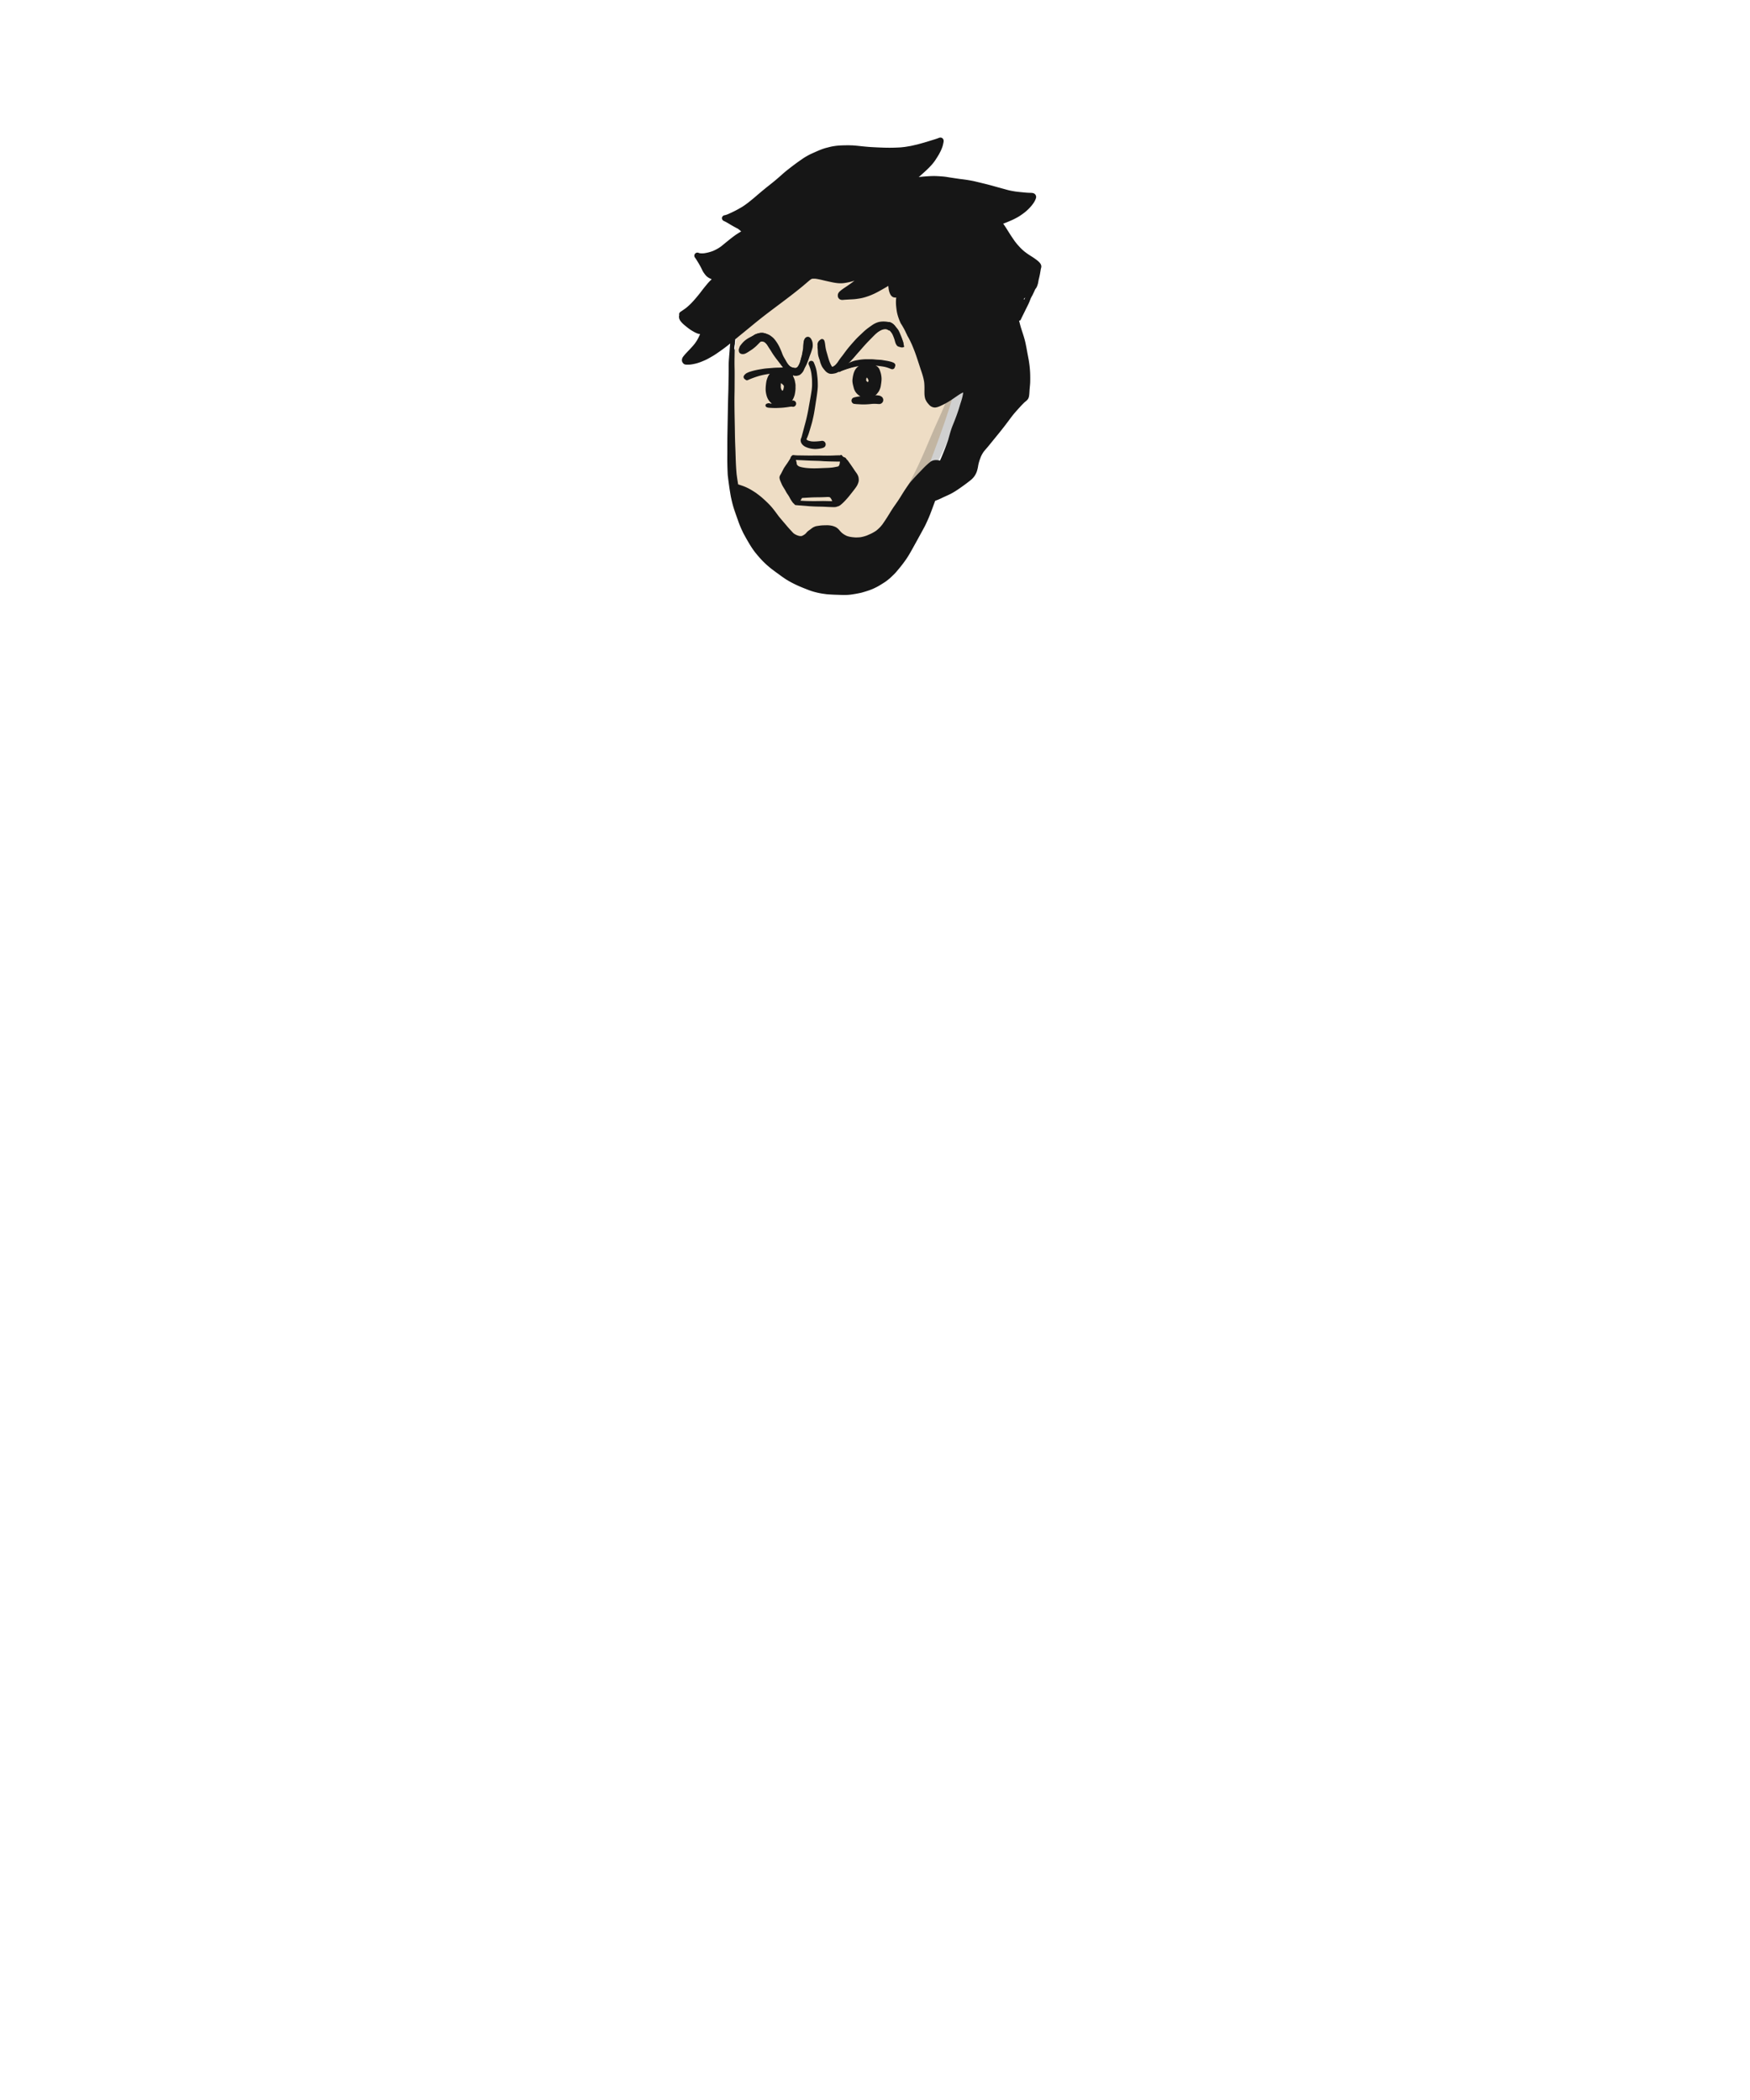 <svg width="500" height="600" xmlns="http://www.w3.org/2000/svg"><g fill="none" fill-rule="evenodd"><path d="M211.374 87.232c10.59-10.11 21.12-15.166 31.588-15.166 15.701 0 32.21 14.082 32.21 26.852s-16.509 50.396-16.509 50.396-30.854 21.575-47.289 0c-4.218-5.538-4.218-26.232 0-62.082z" fill="#EEDDC5"/><path d="M279.166 90.59a19.027 19.027 0 01-.427 2.202c-.146.961-.277 1.925-.45 2.882-.183 1.01-.33 2.033-.559 3.033l-.55 2.434c.179-.388.356-.777.524-1.168l.133-.574c.05-.345.092-.686.188-1.025.162-.574.544-1.371 1.186-1.526.443-.105.652.246.728.642.128.197.195.414.204.654a3.02 3.02 0 01-.115 1.022c-.16.71-.294 1.427-.489 2.126l-.32 1.157-.897 3.222c-.429 1.54-.955 3.057-1.441 4.58l-.721 2.254c-.176.553-.402 1.099-.619 1.642-.218.659-.44 1.319-.658 1.977-.206.615-.464 1.214-.702 1.815l-1.774 4.44c-.111.276-.243.543-.364.812l-1.077 2.35c-.568 1.245-1.136 2.49-1.706 3.734-.317.693-.67 1.372-1.017 2.05l-3.137 6.73c-1.117 2.397-2.175 4.82-3.337 7.197-.175.358-.7 1.14-1.163.655a1.085 1.085 0 01-.208-.614c-.043-.468.096-.902.263-1.33.09-.227.178-.455.269-.682a.784.784 0 01-.031-.032.993.993 0 01-.166-.36c-.409.656-.847 1.297-1.27 1.944-.33.508-.672 1.01-1.017 1.51-.309.448-.641.878-.975 1.31-.175.227-.388.497-.6.684a3.245 3.245 0 01-.663.428c-.355.187-.645-.22-.743-.483-.186-.497-.073-1.062.039-1.557.127-.57.396-1.122.643-1.651.198-.428.4-.854.603-1.278.315-.66.645-1.314.99-1.96.818-1.526 1.647-3.049 2.46-4.578 1.462-2.748 2.775-5.568 4.01-8.425 1.124-2.602 2.204-5.227 3.375-7.807a213.47 213.47 0 001.955-4.419c.495-1.16.937-2.34 1.39-3.517l1.119-3.508c.185-.581.333-1.175.5-1.763.15-.53.303-1.057.45-1.587.32-1.163.664-2.321.962-3.491l1.014-4.011c.132-.73.261-1.46.392-2.19l.281-1.56c.107-.6.17-1.203.24-1.808a3.52 3.52 0 01.302-1.081c.162-.336.446-.823.845-.931.187-.05.333-.02.445.06a6.08 6.08 0 01.379-.996c.148-.299.483-.88.918-.76l.024.008c.402.138.405.795.366 1.118" fill="#161616" fill-rule="nonzero" opacity=".2"/><path d="M251.335 91.949c-.506.09-.999.292-1.456.521-.381.191-.727.449-1.076.693-.452.313-.898.635-1.325.982-.39.317-.758.661-1.123 1.008-.668.634-1.353 1.25-1.97 1.937a73.203 73.203 0 00-1.844 2.107c-.625.751-1.203 1.54-1.779 2.33l-.084.112c-.283.357-.572.71-.83 1.086-.2.29-.385.59-.593.873-.232.292-.47.576-.75.822-.191.132-.39.255-.597.363a1.167 1.167 0 01-.067.02l-.043.002a2.492 2.492 0 01-.148-.15c-.238-.36-.408-.767-.576-1.165a11.974 11.974 0 01-.381-1.112c-.116-.388-.23-.775-.336-1.166-.106-.391-.234-.776-.331-1.171a12.043 12.043 0 01-.215-1.198c-.054-.428-.1-.854-.212-1.272-.048-.179-.113-.37-.248-.505a.713.713 0 00-.282-.17c-.098-.031-.267-.052-.368-.009-.1.041-.21.07-.283.157a1.02 1.02 0 00-.18.285c-.072.178-.1.363-.133.55-.047.279.07.559.364.64a.332.332 0 00.026.007c.005.125.008.25.012.377.005.217.032.436.049.654.02.266.051.528.09.793.122.827.326 1.638.498 2.456.175.832.47 1.627.813 2.403.148.334.365.648.641.888.117.103.24.204.374.284.234.139.507.2.774.223.08.007.155.01.235.007.363-.016.68-.153.999-.318a5.212 5.212 0 001.181-.85c.305-.288.573-.62.856-.93.284-.306.52-.653.805-.958.306-.326.631-.635.916-.978a39.46 39.46 0 011.851-2.057c.643-.673 1.276-1.356 1.932-2.017.496-.5 1.022-.965 1.536-1.443.466-.433.928-.863 1.422-1.262.384-.285.77-.57 1.161-.849a7.38 7.38 0 011.12-.646c.263-.09.53-.168.803-.218.237-.026.472-.044.71-.03.209.047.414.121.614.2.089.042.176.09.26.142.186.177.343.392.5.593a33.436 33.436 0 01-.082-.107l.166.214c.179.26.31.545.433.834l.08.19c.138.35.27.699.373 1.061.138.483.24.982.538 1.396a1.06 1.06 0 001.185.483c.528-.146.916-.748.733-1.292-.127-.375-.259-.748-.388-1.124-.12-.355-.263-.7-.409-1.044a13.483 13.483 0 00-.511-1.133c-.185-.351-.447-.647-.698-.953-.19-.23-.371-.48-.6-.671-.32-.266-.662-.44-1.042-.602-.246-.104-.483-.218-.747-.272a7.431 7.431 0 00-1.275-.112c-.358 0-.712.028-1.068.091m-34.379 3.361a3.45 3.45 0 00-.605.113c-.192.057-.376.14-.56.219-.629.268-1.243.58-1.845.904-.286.16-.561.34-.824.536a5.718 5.718 0 00-.823.718c-.223.238-.426.493-.629.747-.115.145-.229.288-.311.454a1.582 1.582 0 00-.145.684c-.001.117.033.313.1.411a4.895 4.895 0 00.339.424c.206.24.609.211.82 0 .235-.235.206-.58 0-.82a11.46 11.46 0 01-.082-.095 1.13 1.13 0 01.016-.055c.022-.037.045-.072.07-.107.35-.416.737-.8 1.155-1.147.183-.135.367-.264.56-.386.24-.151.49-.281.74-.412.45-.235.917-.447 1.382-.65a2.815 2.815 0 01.763-.224c.216-.026.434-.054.65-.055.246-.002.492.004.736.028.197.038.39.088.577.157.194.103.379.222.556.35.145.12.289.243.427.371.136.127.256.27.376.412.331.449.602.939.887 1.416.148.246.29.495.43.743.133.237.245.485.353.734.12.3.228.606.345.908.14.359.301.699.487 1.036.328.597.639 1.203 1.016 1.77.21.318.43.628.68.915.224.257.49.477.767.672a2.5 2.5 0 00.71.321c.23.069.475.108.713.132.165.017.325.018.49.009.19-.012.376-.047.555-.112.155-.054.306-.124.455-.193.563-.262.972-.717 1.317-1.219.148-.214.293-.425.414-.654a7.8 7.8 0 00.407-.95c.179-.498.276-1.018.441-1.52.104-.311.133-.656.16-.98.02-.25.032-.5.06-.748.058-.413.112-.827.162-1.242a4.03 4.03 0 00.042-.591 2.006 2.006 0 00-.045-.4c-.078-.277-.293-.585-.599-.639-.167-.03-.26-.046-.427 0-.192.052-.396.191-.486.371a1.17 1.17 0 00-.129.543c.002.177-.008.35-.023.527-.033.414-.052.831-.102 1.243l.005-.034c-.033.253-.063.507-.094.76a3.298 3.298 0 01-.163.63 5.55 5.55 0 00-.24.637c-.058.2-.1.405-.148.608-.093.387-.2.768-.342 1.14a6.252 6.252 0 01-.591 1.034 2.549 2.549 0 01-.213.217c-.12.085-.242.163-.373.23-.05.016-.1.03-.151.04-.14.012-.277.01-.417-.001a3.253 3.253 0 01-.468-.121 2.688 2.688 0 01-.324-.192 4.696 4.696 0 01-.631-.644c-.33-.445-.625-.915-.895-1.4-.269-.481-.56-.955-.787-1.458-.118-.29-.223-.586-.337-.878-.142-.363-.304-.719-.461-1.076a11.235 11.235 0 00-.983-1.76 9.594 9.594 0 00-.743-.966c-.262-.295-.593-.54-.906-.775a3.585 3.585 0 00-1.178-.573c-.376-.107-.778-.126-1.17-.143a3.7 3.7 0 00-.125-.002c-.263 0-.527.03-.788.059" fill="#161616" fill-rule="nonzero"/><path d="M217.223 96.222a2.04 2.04 0 00-.37.194c-.17.103-.345.2-.52.297-.389.213-.77.436-1.152.66a8.515 8.515 0 00-.55.342c-.204.141-.4.297-.595.453a9.1 9.1 0 00-.492.432c-.148.139-.284.29-.437.424-.179.12-.374.214-.569.305a1.39 1.39 0 01-.091.031c-.091-.023-.181-.05-.272-.075a.532.532 0 00-.647.366c-.073.28.09.567.367.648.17.048.338.101.514.118a.969.969 0 00.399-.066c.142-.048.28-.115.415-.178.265-.123.507-.26.725-.458.143-.131.276-.272.418-.404.167-.156.34-.303.519-.444l-.109.084.113-.088c.217-.165.44-.322.674-.463.253-.154.507-.303.762-.452.49-.288 1.013-.557 1.444-.93.286-.151.272-.616-.008-.764a.644.644 0 00-.301-.074.71.71 0 00-.237.042m28.446 8.166l-.127.018.127-.018m5.11-.1l.106.015-.105-.014m-1.598-1.305c-.61.027-1.223.02-1.831.073-.54.047-1.076.106-1.613.178-.57.076-1.13.176-1.69.305-.516.118-1.026.25-1.537.388-.37.1-.741.224-1.102.356a8.368 8.368 0 00-.969.428c-.312.163-.597.38-.876.593-.112.086-.198.166-.238.308a.52.52 0 00.36.636c.121.032.295.027.399-.052.203-.153.409-.3.622-.439.205-.134.428-.238.653-.335.785-.318 1.61-.51 2.434-.696a21.163 21.163 0 011.728-.319c.903-.1 1.803-.182 2.71-.182.466 0 .93-.006 1.394-.009.435-.002.86.039 1.292.09.557.079 1.114.166 1.67.256.294.046.585.104.873.182.127.034.252.07.377.106.128.037.254.058.384.084.269.054.539-.032.683-.278.128-.219.11-.56-.095-.731a1.742 1.742 0 00-.396-.277 3.937 3.937 0 00-.542-.198 5.842 5.842 0 00-.842-.17c-.66-.093-1.32-.18-1.982-.252-.303-.033-.61-.07-.913-.073h-.059c-.298 0-.596.016-.894.028" fill="#161616" fill-rule="nonzero"/><path d="M246.908 102.656c-.628.037-1.258.116-1.876.228-.29.054-.59.097-.873.18-.289.08-.573.176-.852.287-.565.23-1.115.484-1.657.765a18.59 18.59 0 01-1.295.626c-.16.068-.224.292-.182.448a.404.404 0 00.182.236c.082.048.213.079.306.04.367-.155.73-.32 1.091-.49.3-.141.603-.276.909-.408.337-.122.675-.255 1.023-.342.204-.052.407-.102.612-.142.173-.033.346-.057.52-.082a50.624 50.624 0 011.647-.161c.569-.048 1.144-.029 1.714-.023l.82.01c.263.004.527.035.79.064.544.063 1.092.101 1.638.165.292.047.576.121.866.184.332.073.668.131.999.216.311.08.619.176.927.272.134.043.264.093.393.144.183.075.367.121.567.108.228-.014.429-.111.547-.314.108-.182.127-.457 0-.639-.058-.083-.116-.17-.193-.237a1.028 1.028 0 00-.263-.172 6.53 6.53 0 00-.507-.203c-.121-.042-.248-.072-.373-.104-.135-.033-.267-.07-.402-.101-.569-.13-1.148-.195-1.721-.306-.596-.116-1.207-.106-1.81-.157-.305-.026-.61-.056-.914-.082a9.656 9.656 0 00-.843-.028c-.298 0-.597-.005-.895-.005-.3 0-.598.004-.895.023m-23.675 2.353a21.48 21.48 0 01-.832.033c-.269.004-.538.004-.805.018-.574.03-1.144.083-1.716.13-.578.045-1.158.081-1.731.173a61.2 61.2 0 00-1.484.248c-.507.091-1.007.207-1.507.336-.23.06-.458.132-.686.2-.27.08-.548.178-.803.297-.153.072-.304.139-.446.228a2.521 2.521 0 00-.635.613 1.26 1.26 0 00-.116.258c-.058.165.002.346.066.497.061.141.176.235.299.32.136.095.319.113.479.097a2.15 2.15 0 00.457-.097c.26-.086.427-.344.35-.62a.498.498 0 00-.116-.206c.048-.023.096-.045.145-.066.772-.28 1.566-.483 2.362-.68.76-.188 1.537-.321 2.312-.439.477-.05.953-.092 1.43-.141.514-.054 1.03-.108 1.546-.129.502-.022 1.004-.04 1.505-.08.519-.04 1.04-.051 1.56-.088.25-.02.46-.197.46-.463 0-.262-.21-.447-.46-.461a9.388 9.388 0 00-.543-.015c-.364 0-.727.017-1.091.037m2.975 10.058c-.182.033-.366.06-.548.09-.315.052-.63.106-.945.15-.379.05-.758.098-1.14.13-.465.037-.93.066-1.395.095-.435.027-.87.044-1.305.05-.258.002-.517.008-.776.003a.44.44 0 00-.212-.312.469.469 0 00-.339-.044c-.139.023-.28.042-.413.087a.648.648 0 00-.357.266.512.512 0 00-.07.247c.004.047.01.094.018.14.018.044.035.088.055.13.072.16.252.224.4.285.058.024.119.044.18.062.106.034.225.039.336.05.064.008.128.017.192.02.534.035 1.07.052 1.604.063.259.004.521-.013.781-.024.275-.011.55-.024.826-.037.501-.023 1.001-.08 1.499-.143.424-.053.845-.115 1.266-.191.177-.033.357-.06.535-.096.185-.037.372-.067.538-.162a.494.494 0 00-.117-.9.758.758 0 00-.177-.02c-.146 0-.291.035-.436.061m24.823-1.244a6.616 6.616 0 00-.426.071c-.11.022-.218.073-.328.103-.13.038-.265.063-.398.09a31.05 31.05 0 01-1.605.27c-.572.065-1.141.116-1.715.146-.28.014-.564.001-.843-.005-.422-.007-.847.003-1.265-.037a.757.757 0 01-.028-.007.464.464 0 00-.23-.36c-.216-.126-.533-.058-.653.171-.078.147-.16.336-.1.505.028.08.058.155.107.225.063.09.125.154.218.216.343.232.793.246 1.195.267l.964.053c.32.017.64.026.96.023.306-.002.611-.02.917-.036.605-.034 1.206-.1 1.81-.163.305-.031.61-.065.915-.09.325-.025.65-.062.972-.123.127-.024.255-.08.366-.139.26-.14.378-.466.302-.742a.666.666 0 00-.68-.484c-.153 0-.303.026-.455.046m-27.959-12.673l.083.107-.083-.107m-6.176-5.071a1.86 1.86 0 00-.497.182c-.15.073-.295.197-.42.3a2.74 2.74 0 00-.236.23c-.288.305-.577.61-.863.918-.31.331-.648.64-.998.93-.293.242-.571.502-.867.74a14.34 14.34 0 01-.477.336c-.14.094-.274.189-.424.265a1.246 1.246 0 01-.054.017.52.52 0 00-.043-.147c-.075-.177-.156-.466-.371-.508a.443.443 0 00-.215-.005.448.448 0 00-.183.116c-.119.104-.159.29-.17.437-.013.158 0 .307.024.465.038.25.173.465.376.613.175.126.38.173.588.199.174.02.338-.004.512-.03.162-.023.32-.1.468-.164.144-.062.277-.14.412-.219.46-.271.896-.572 1.342-.864.29-.188.555-.408.823-.628.22-.179.429-.37.63-.57.18-.178.357-.355.533-.535.153-.155.3-.317.463-.46.03-.02.062-.039.094-.056.057-.02.114-.035.172-.048a2.59 2.59 0 01.384-.002c.113.024.223.055.332.093.1.05.198.105.29.168.322.269.604.58.89.885.15.161.305.32.444.493l.372.465c.26.351.501.718.772 1.06.242.307.489.61.743.906.27.314.533.631.8.947.148.176.3.349.45.522.157.18.323.351.472.537.192.191.489.23.723.093.271-.16.386-.54.213-.815-.312-.479-.65-.94-1.011-1.384l-.232-.302a47.85 47.85 0 00-.341-.44c.035.048.071.093.106.14-.095-.125-.193-.25-.29-.373-.154-.213-.31-.423-.471-.631-.172-.223-.311-.466-.463-.703-.184-.29-.399-.56-.612-.831a6.83 6.83 0 00-.539-.619c-.425-.426-.822-.895-1.326-1.233a3.321 3.321 0 00-.883-.397 2.295 2.295 0 00-.36-.076c-.186-.028-.374-.057-.562-.064l-.055-.001c-.156 0-.31.022-.465.048m13.655.188a.964.964 0 00-.473.3c-.388.452-.355 1.089-.39 1.647-.028.44-.026.88-.058 1.32-.016.214-.043.427-.062.64-.019.209-.04.417-.064.625a15.02 15.02 0 01-.303 1.558 17.26 17.26 0 01-.243.84c-.08.24-.17.476-.27.708-.1.223-.206.444-.32.663-.094.181-.22.345-.344.508-.109.136-.223.268-.33.405-.138.18-.272.362-.402.55-.064.092-.018.229.075.283.103.06.219.019.283-.074.065-.092.132-.182.2-.272.084-.093.164-.19.257-.272.097-.088.196-.172.297-.256l.043-.031a.55.55 0 00.533.424c.156 0 .271-.065.388-.16.096-.08.192-.16.284-.245.132-.125.239-.276.33-.432.108-.18.206-.367.307-.553.231-.43.39-.9.576-1.352.168-.412.296-.838.445-1.257.148-.42.323-.83.462-1.252.144-.44.298-.878.389-1.332.058-.29.062-.576.042-.868a5.45 5.45 0 00-.06-.554 2.273 2.273 0 00-.125-.417 2.835 2.835 0 00-.344-.674 1.146 1.146 0 00-.62-.477.64.64 0 00-.208-.032 1.33 1.33 0 00-.295.039" fill="#161616" fill-rule="nonzero"/><path d="M230.516 96.492a.998.998 0 00-.456.24 1.46 1.46 0 00-.243.3c-.166.244-.185.566-.228.85-.047.305-.08.61-.095.92-.011.252-.006.503-.03.756-.027.173-.06.347-.093.519-.048.234-.104.468-.144.706-.038.228-.067.458-.105.687-.04.236-.104.465-.168.695-.058.204-.129.406-.189.61-.06.208-.11.418-.17.626-.05.175-.112.346-.179.514-.077.195-.145.394-.223.59-.193.421-.423.827-.64 1.237-.101.19-.05.43.142.542.18.106.442.048.542-.143.174-.325.35-.65.519-.979.14-.275.25-.563.37-.847.084-.194.173-.386.248-.585.074-.193.136-.392.207-.587.156-.426.326-.845.438-1.285.063-.241.101-.49.151-.733.049-.233.11-.463.164-.694.049-.21.098-.421.143-.632.049-.224.077-.452.107-.68.045-.296.09-.591.144-.885.046-.248.08-.502.162-.741a.833.833 0 01.03-.053c.03-.033.06-.065.093-.094.17-.15.19-.43.08-.62a.504.504 0 00-.447-.248.596.596 0 00-.13.014" fill="#161616" fill-rule="nonzero"/><path d="M292.506 85.518c.003-.028-.001-.058-.005-.089.136-.157.277-.311.417-.456l-.054.112-.167.455-.01.033a.363.363 0 00-.18-.055m-63.998 67.641a5.034 5.034 0 01-.812-.239c-.142-.064-.28-.132-.42-.2a3.65 3.65 0 01-.52-.332c-.14-.123-.27-.264-.396-.4l-.113-.123-.392-.423-.192-.21c-.392-.423-.771-.87-1.123-1.289-.244-.29-.49-.578-.738-.866-.436-.512-.887-1.04-1.317-1.57-.143-.192-.284-.385-.426-.577-.447-.605-.91-1.23-1.4-1.822-.52-.627-1.121-1.253-1.949-2.026a38.22 38.22 0 00-1.1-.99c-.403-.348-.843-.676-1.23-.965l-.157-.12c-.128-.1-.26-.202-.4-.29-.337-.216-.675-.43-1.017-.64a14.495 14.495 0 00-1.974-1.007c-.62-.257-1.27-.464-1.9-.663l-.033-.01a65.867 65.867 0 01-.31-1.964l-.066-.484-.058-.414a76.803 76.803 0 01-.219-3.335c-.03-.626-.048-1.25-.067-1.875-.013-.434-.025-.867-.04-1.299l-.027-.661c-.038-.98-.078-1.994-.102-2.99-.018-.676-.028-1.353-.039-2.028l-.019-1.16-.034-1.755c-.031-1.63-.064-3.315-.073-4.973-.007-1.105.001-2.21.025-3.314.017-.786.018-1.585.019-2.36l.003-.998.003-.423c.005-.902.01-1.832-.006-2.75l-.007-.302a70.997 70.997 0 01-.019-2.735c.007-.428.019-.857.03-1.287.01-.447.022-.894.03-1.343a.756.756 0 01-.137-.485c.021-.295.051-.592.112-.883a2.1 2.1 0 01.06-.222c.021-.447.055-.911.102-1.404l.111-.091c.498-.416.996-.83 1.5-1.238.897-.726 1.79-1.46 2.68-2.192l.821-.675c1.093-.9 2.26-1.831 3.57-2.845 1.083-.832 2.195-1.666 3.27-2.473l.147-.112c2.381-1.784 4.844-3.63 7.2-5.583.27-.226.539-.454.808-.685l.107-.09.038-.034c.377-.322.767-.656 1.16-.974a3.88 3.88 0 01.417-.27c.07-.018.137-.035.204-.049.18-.014.353-.02.528-.02h.077c.166 0 .333.021.496.043l.036.004c.68.116 1.355.257 2.024.424a92.474 92.474 0 001.47.333c1.126.252 2.289.514 3.46.514.157 0 .313-.005.472-.015.314-.02.67-.065 1.054-.136l.168-.03a13.832 13.832 0 00.907-.188l.054-.013c.158-.035.316-.071.472-.116l.85-.246-.205.14-.467.357c-.235.179-.479.35-.723.52l-.38.268a26.85 26.85 0 01-.777.53l-.28.186a18.45 18.45 0 00-.773.544c-.245.182-.47.37-.69.572-.14.13-.246.295-.331.44-.147.248-.165.508-.163.752.004.319.126.615.347.835.215.216.489.33.837.348.036.002.074.004.111.004.153 0 .312-.016.465-.03l.034-.003a5.21 5.21 0 01.233-.021c.213-.015.425-.027.638-.039l.254-.015.644-.034.22-.012c.226-.013.454-.024.682-.038.542-.033 1.088-.119 1.615-.2l.233-.037c.454-.071.935-.186 1.564-.374a18.899 18.899 0 003.212-1.308c.429-.218.85-.456 1.28-.7l.115-.064.185-.104.027-.016c.413-.233.84-.473 1.252-.722.164-.098.325-.199.487-.299.013.24.043.477.07.68l.01.074c.038.267.077.544.153.803.12.41.3.928.642 1.303.11.123.235.222.378.303.226.13.434.16.705.185l.058-.008c.1-.001.171-.008.24-.023a11.57 11.57 0 00-.08 1.378c0 .809.102 1.598.215 2.403.07.477.187.982.36 1.544.216.712.484 1.407.8 2.08.088.127.173.254.252.383.203.325.39.661.582.993.204.355.391.725.56 1.097.16.351.344.69.495 1.045l.012.028.245.426c.364.636.676 1.314.98 1.97l.086.187c.298.718.612 1.482.896 2.255.31.849.596 1.724.85 2.495l.053.162.217.666c.226.696.453 1.392.69 2.087.39 1.148.635 2.094.771 2.979.059.553.085 1.12.084 1.733v.333l-.003.168c-.005.383-.01.78.006 1.172.016.384.067.76.146 1.12.07.3.209.622.438 1.01.163.28.383.535.595.782l.1.115c.177.208.386.385.621.526.326.188.694.293 1.07.307.207 0 .416-.048.632-.1.502-.125.98-.357 1.441-.582l.195-.093c.462-.226.915-.47 1.358-.73.754-.43 1.47-.926 2.164-1.405l.585-.4c.481-.33.994-.67 1.553-.931.056-.019.112-.04.169-.057l-.02.128-.012.108a12.08 12.08 0 01-.306 1.459c-.11.407-.242.818-.37 1.215l-.106.333c-.088.274-.171.55-.253.827l-.076.25-.135.443a42.58 42.58 0 01-.49 1.438l-.036.105a66.92 66.92 0 01-1.164 3.014c-.418 1.013-.728 2.083-.987 3.006l-.085.308c-.113.412-.225.824-.363 1.218-.208.582-.42 1.16-.636 1.74a82.842 82.842 0 01-1.15 2.865c-.142.33-.29.667-.447 1.016l-.04-.013-.041-.01a4.453 4.453 0 00-1.088-.138 3.03 3.03 0 00-.589.062c-.262.05-.498.155-.716.257-.122.057-.25.164-.364.258a3.03 3.03 0 01-.109.088c-.074.058-.146.119-.22.18l-.034.028c-.179.15-.352.308-.524.466l-.064.057c-.416.382-.8.759-1.172 1.154-.34.361-.683.717-1.029 1.073a60.353 60.353 0 00-2.27 2.451c-.399.463-.75.958-1.041 1.38-.31.447-.612.898-.908 1.353-.267.411-.524.827-.783 1.243-.247.399-.494.797-.75 1.192-.316.488-.657.973-.985 1.441-.206.293-.41.586-.612.882-.36.537-.706 1.082-1.039 1.636-.17.276-.34.554-.513.829a49.573 49.573 0 01-1.578 2.372c-.267.33-.53.652-.825.942-.292.288-.606.567-.962.854-.408.273-.84.525-1.32.771a6.38 6.38 0 01-.413.186c-.076.033-.152.065-.226.099a57.32 57.32 0 01-.62.274 9.982 9.982 0 01-1.896.514c-.356.035-.742.056-1.179.063h-.068c-.292 0-.59-.032-.88-.062l-.267-.027c-.173-.026-.347-.052-.52-.083a5.858 5.858 0 01-.977-.264 8.633 8.633 0 01-.607-.31 6.629 6.629 0 01-.526-.351l-.106-.076a5.255 5.255 0 01-.616-.588c-.065-.072-.127-.146-.19-.22a5.665 5.665 0 00-.354-.395 4.353 4.353 0 00-.544-.444 2.751 2.751 0 00-.578-.287l-.1-.04c-.484-.197-1.026-.271-1.444-.313a5.625 5.625 0 00-.563-.025c-.155 0-.31.004-.465.008l-.267.006c-.429.003-.857.03-1.283.08-.268.036-.536.073-.803.117-.122.02-.245.04-.365.068a2.44 2.44 0 00-.453.166l-.09.039c-.277.118-.509.28-.7.425-.135.103-.276.208-.413.316l-.19.137c-.247.165-.48.35-.693.557-.06.063-.116.13-.17.196-.063.074-.125.149-.194.216-.083.084-.17.162-.261.238-.224.16-.474.306-.788.461a2.18 2.18 0 01-.215.06 3.72 3.72 0 01-.457-.002m39.738-113.76c-.199.077-.398.15-.6.22-.349.119-.7.232-1.053.339l-.132.04-.531.163-.17.053c-.56.175-1.196.373-1.816.546l-1.468.411-.075.021c-.285.08-.588.146-.855.206l-.336.075-.223.053c-.3.072-.594.141-.89.192l-.777.13-.708.118-.36.042c-.357.042-.727.087-1.096.11a48.977 48.977 0 01-3.044.09 55.58 55.58 0 01-1.902-.034 129.4 129.4 0 01-3.45-.162 73.866 73.866 0 01-2.98-.273l-.282-.03a56.977 56.977 0 00-1.698-.154l-.11-.01c-.152-.011-.308-.013-.463-.016l-.21-.003-.238-.01c-.155-.005-.301-.011-.445-.011l-.09.001-.38.006c-1.071.017-2.165.035-3.225.187-.511.073-1.013.149-1.523.28l-.308.078-.634.161c-.51.13-1.056.31-1.672.546-.636.245-1.28.536-1.85.792l-.118.053c-.18.08-.36.162-.54.241a15.18 15.18 0 00-1.279.643c-.574.322-1 .583-1.383.849-.502.346-1 .693-1.495 1.047-.829.6-1.646 1.217-2.45 1.85l-.062.047-.2.156c-.726.565-1.45 1.206-2.09 1.771l-.415.368a61.49 61.49 0 01-2.691 2.229 107.233 107.233 0 00-3.747 3.091l-.027.023c-.296.253-.592.506-.891.756-.534.446-1.077.88-1.539 1.245l-.315.233-.057.044c-.268.198-.544.402-.828.587a9.164 9.164 0 00-.226.148l-.054.035c-.14.093-.28.186-.425.269l-.862.49c-.944.537-1.967 1.01-2.934 1.448a6.987 6.987 0 01-.903.303 1.5 1.5 0 00-.232.042c-.234.06-.362.21-.505.397-.133.172-.138.454-.086.643.055.196.17.346.383.499.083.056.177.097.274.138.065.029.108.047.15.068.163.08.323.168.482.257l.04.023c.36.201.712.41 1.064.624.358.216.72.425 1.079.618l.186.1c.13.072.26.144.392.211l.228.116.112.058c.135.068.264.166.357.238l.063.049c.218.17.438.341.617.548l.026.032a8.29 8.29 0 00-.357.198c-.22.132-.434.269-.646.406l-.132.085c-.53.336-1.042.722-1.52 1.089a83.292 83.292 0 00-1.932 1.552c-.408.333-.798.652-1.19.967-.66.473-1.394.887-2.18 1.23a11.79 11.79 0 01-2.542.678 5.873 5.873 0 01-1.201.018 4.385 4.385 0 01-.373-.082.925.925 0 00-.16-.068c-.01-.005-.021-.008-.032-.012a.94.94 0 00-.461.002.876.876 0 00-.637.837c-.007.302.134.51.293.714.248.353.475.728.695 1.093l.033.052.19.315c.327.54.64 1.121.93 1.724l.175.364c.169.35.39.657.602.942.204.274.426.56.702.785.188.15.37.274.557.379.164.091.336.173.507.254l.213.101.06.03a13.09 13.09 0 00-1.32 1.38 57.395 57.395 0 00-1.984 2.506c-1.31 1.637-2.516 3.09-4.023 4.3-.532.402-1.078.768-1.588 1.106-.324.21-.472.597-.358.94-.046.142-.07.29-.073.44 0 .165.027.333.053.494l.009.057c.064.158.131.312.204.464.06.112.133.217.215.312.243.316.517.607.838.889.531.467 1.083.892 1.598 1.28.417.314.878.58 1.324.838l.074.04c.138.08.282.149.426.216.242.115.5.232.768.303a3.6 3.6 0 00.356.065l.081.012.072.01a1.98 1.98 0 00-.076.195l-.024.065a21.67 21.67 0 01-.366.785c-.295.59-.65 1.159-1.085 1.739-.57.713-1.219 1.394-1.791 1.995-.136.14-.266.28-.396.42l-.132.14-.284.304a8.09 8.09 0 00-.405.475l-.034.042c-.19.232-.425.522-.52.838-.12.403-.084.784.103 1.102.072.099.147.193.224.287.212.26.58.336.85.354.135.005.27.004.404-.001l.096-.003.095-.002h.069l.037-.001c.125 0 .249-.002.373-.012a9.72 9.72 0 001.1-.18l.156-.032c.684-.136 1.405-.365 2.27-.725l.031-.013.046-.022.03-.01.041-.017c.523-.219.957-.405 1.389-.642.425-.231.88-.49 1.473-.835.424-.245.837-.528 1.237-.8l.054-.038.038-.027c.498-.341.992-.69 1.48-1.044a45.88 45.88 0 002.133-1.653 24.9 24.9 0 00-.09.894c-.025.284-.044.569-.064.853-.032.47-.068.938-.109 1.407-.025.303-.051.604-.073.906l-.004.055c-.04.527-.082 1.073-.093 1.61-.015.606-.013 1.21-.012 1.668.003.809-.012 1.63-.027 2.424l-.015.837-.014 1.008c-.01.77-.02 1.567-.047 2.35-.037 1.105-.067 2.21-.09 3.314-.038 1.867-.072 3.734-.106 5.601l-.021 1.126-.019 1.013c-.015.725-.029 1.451-.036 2.176-.006.86-.006 1.719-.006 2.579v1.072c0 .352-.002.706-.006 1.059-.004.693-.01 1.41.003 2.115.024 1.305.06 2.373.11 3.36.01.188.035.377.058.561.012.097.025.193.034.288.024.221.05.443.079.664.094.705.19 1.409.287 2.112.064.462.14.92.215 1.379l.057.355c.085.509.163.97.266 1.43.217.969.489 2.108.862 3.203.247.73.5 1.458.753 2.187l.414 1.196c.417 1.212.94 2.352 1.397 3.306.081.169.173.332.265.496.047.084.093.165.138.248l.073.136c.38.7.774 1.391 1.182 2.075.496.833 1.172 1.916 1.992 2.915.667.809 1.394 1.665 2.187 2.443.346.34.739.725 1.145 1.068l.457.386.251.213c.206.175.427.34.64.499.111.083.221.166.329.25.333.257.682.507 1.02.749l.223.16c.175.125.348.254.521.383.266.198.532.396.804.582.188.131.378.26.566.39l.211.144c.167.115.343.22.514.321l.23.137c.446.274.9.517 1.325.739 1 .52 2.086 1.008 3.416 1.534.512.201 1.024.402 1.539.595a17.75 17.75 0 001.589.488c.834.218 1.68.382 2.535.494l.266.037c.19.027.38.056.57.07.912.073 1.826.122 2.74.146.242.007.484.015.725.025.412.015.9.031 1.396.031.817 0 1.493-.043 2.125-.138a38.285 38.285 0 001.717-.288l.073-.014c.463-.09.942-.184 1.4-.318a45.56 45.56 0 001.77-.556 16.12 16.12 0 002.987-1.39 40.1 40.1 0 001.551-.967c.28-.183.573-.399.848-.624.065-.055.135-.109.203-.163.139-.11.278-.22.408-.34a40.9 40.9 0 001.31-1.253c.33-.33.635-.7.93-1.058l.176-.21a38.72 38.72 0 002.184-2.843c.647-.94 1.215-1.934 1.638-2.695a547.24 547.24 0 003.226-5.859l.122-.223c.185-.339.376-.689.546-1.043.23-.476.465-.988.722-1.562.45-1.008.853-2.07 1.224-3.071l.243-.66c.2-.546.402-1.093.61-1.638l.306-.112c.465-.166.915-.356 1.336-.563.335-.165.734-.358 1.156-.546.455-.201.939-.418 1.415-.653 1.011-.496 1.935-1.108 2.704-1.642.939-.647 1.86-1.32 2.76-2.018.203-.158.48-.374.733-.597a5.233 5.233 0 001.144-1.464c.278-.512.482-1.127.638-1.933a9.9 9.9 0 00.062-.344c.018-.115.037-.23.06-.344.176-.907.496-1.763.785-2.48.238-.514.508-.977.828-1.413.212-.267.432-.52.676-.8l.092-.107c.095-.11.19-.22.283-.33.261-.308.516-.622.77-.936l.188-.233c.322-.4.646-.798.972-1.194l.21-.26c.296-.36.59-.72.884-1.082.797-.984 1.484-1.854 2.1-2.662.26-.34.514-.682.77-1.023l.109-.146.024-.034c.35-.469.7-.939 1.058-1.402.632-.797 1.304-1.541 2.055-2.364.322-.354.707-.771 1.121-1.181.177-.177.355-.337.545-.49.258-.21.548-.447.739-.751.266-.423.316-.94.357-1.355.023-.255.037-.508.052-.761l.004-.075c.013-.22.026-.44.047-.66l.04-.42c.037-.387.08-.826.104-1.253.022-.446.023-.89.022-1.382v-.266c0-1.039-.057-2.085-.17-3.108a30.872 30.872 0 00-.248-1.79c-.076-.44-.16-.879-.245-1.32l-.012-.059-.032-.157c-.08-.42-.158-.84-.235-1.26a71.212 71.212 0 00-.379-1.965c-.202-.977-.49-1.932-.858-3.064l-.12-.364-.012-.041c-.18-.55-.368-1.121-.52-1.69-.104-.39-.205-.781-.303-1.173a16.453 16.453 0 01-.047-.203h.013c.212 0 .377-.097.45-.256.272-.584.565-1.171.822-1.689.204-.408.407-.817.605-1.23.096-.199.196-.396.296-.594l.043-.086c.131-.256.263-.514.384-.775l.024-.05c.12-.254.255-.544.363-.83l.085-.222.022-.057.18-.465c.105-.238.214-.453.333-.657.17-.282.314-.587.436-.85.14-.299.279-.599.415-.9l.08-.172.078-.17c.178-.188.335-.43.455-.697.253-.565.367-1.132.436-1.562l.032-.187.031-.201c.085-.292.153-.594.217-.88l.008-.038.012-.048c.065-.299.14-.638.194-.965.07-.396.135-.794.198-1.19.066-.199.129-.414.141-.646.03-.634-.44-1.147-.796-1.478-.36-.334-.77-.623-1.165-.901l-.14-.096c-.281-.2-.573-.383-.897-.586l-.455-.286a22.46 22.46 0 01-1.309-.937 13.842 13.842 0 01-1.674-1.607l-.177-.195-.027-.028a7.638 7.638 0 01-.362-.417l-.485-.61c-.642-.9-1.256-1.82-1.842-2.758l-.194-.311-.04-.062c-.42-.672-.854-1.367-1.336-2.012l.473-.178.476-.187c.466-.185.93-.388 1.379-.584l.199-.087a17.7 17.7 0 001.308-.652l.049-.027.183-.099c.43-.229.839-.515 1.236-.79l.173-.122a13.082 13.082 0 002.644-2.436c.516-.624.861-1.167 1.087-1.708.111-.263.227-.536.21-.83a1.121 1.121 0 00-.357-.759c-.357-.328-.826-.34-1.24-.353-.27-.005-.533-.017-.797-.03-.438-.022-.876-.066-1.3-.107a38.71 38.71 0 00-.503-.049c-.56-.053-1.12-.116-1.678-.188-.469-.07-.974-.16-1.594-.285-.38-.077-.763-.184-1.133-.287l-.039-.01-.241-.068-.794-.219-.397-.108c-.664-.181-1.324-.361-1.982-.55a76.93 76.93 0 00-3.067-.797l-.31-.077-.327-.08c-.33-.08-.658-.16-.987-.238l-.341-.08-.082-.02a20.263 20.263 0 00-1.091-.244 43.116 43.116 0 00-3.056-.472l-.562-.07c-.975-.138-1.95-.288-2.922-.437l-.325-.052c-.5-.087-1.004-.154-1.51-.2a56.385 56.385 0 00-1.744-.114c-.275-.013-.55-.018-.827-.018-.82 0-1.626.05-2.374.105-.635.047-1.195.1-1.709.16a9 9 0 00-.274.038c.128-.095.25-.201.373-.31l.417-.37c.632-.563 1.349-1.2 2.005-1.852.586-.583 1.336-1.371 1.946-2.29.32-.482.635-.98.965-1.524.098-.158.184-.325.269-.49.05-.099.09-.178.132-.256.271-.507.51-1.071.71-1.676.077-.23.13-.471.175-.684l.007-.034.033-.144c.093-.397.195-.847-.027-1.226a.921.921 0 00-.772-.445 1.28 1.28 0 00-.46.1" fill="#161616" fill-rule="nonzero"/><path d="M253.068 92.061c-.479.084-.948.25-1.4.43-.33.152-.644.335-.94.549-.356.282-.705.575-1.05.872-.34.294-.685.592-1 .911-.333.336-.66.678-.987 1.02-.31.325-.596.67-.9 1.001-.33.359-.669.708-1.01 1.054-.63.64-1.21 1.326-1.82 1.984l-.26.32c-.275.34-.542.682-.827 1.01-.274.314-.557.62-.85.917-.286.388-.564.78-.865 1.157a11.01 11.01 0 01-.999 1.095c-.3.284-.641.522-1.011.707-.256.13-.517.216-.79.22.093.012.187.021.28.03.34.035.674 0 1.01-.058.297-.05.58-.184.856-.302.221-.097.433-.221.637-.352.392-.248.76-.533 1.098-.85.38-.36.759-.722 1.13-1.092.363-.363.714-.737 1.061-1.116.34-.372.696-.732 1.03-1.11.638-.721 1.263-1.454 1.914-2.161.534-.581 1.086-1.139 1.638-1.7.564-.575 1.116-1.154 1.741-1.66a8.706 8.706 0 011.51-.886c.266-.1.532-.176.808-.23.105-.008.21-.01.316-.008a3.1 3.1 0 01.203.053c.08.04.158.086.235.137.313.271.584.588.844.912.177.217.353.437.527.658.411.576.794 1.168 1.097 1.809.1.317.153.645.208.974a1.253 1.253 0 001.836.743 11.384 11.384 0 00-.653-2.293c-.139-.315-.3-.62-.443-.933a15.448 15.448 0 00-.566-1.125c-.181-.328-.37-.659-.568-.977-.174-.276-.36-.544-.557-.804a4.121 4.121 0 00-.514-.5 3.25 3.25 0 00-.497-.296 3.389 3.389 0 00-.473-.145 3.928 3.928 0 00-.266-.009c-.245 0-.492.02-.733.044m-17.46 8.951c-.33.091-.584.475-.463.816l.282.79c.112.312.246.619.392.916.152.308.347.581.565.847.183.222.43.41.67.567.218.141.493.205.742.264l.063.015a1.115 1.115 0 01-.312-.16c-.104-.077-.212-.154-.303-.247-.097-.097-.177-.212-.26-.32a4.938 4.938 0 01-.23-.336c-.35-.549-.517-1.201-.69-1.822-.09-.328-.17-.658-.244-.99-.027-.12-.052-.242-.08-.363a.692.692 0 00-.132.023m-18.405-5.884c-.435.07-.856.194-1.266.352-.193.087-.384.18-.562.295-.253.164-.495.342-.738.52-.03.023-.058.045-.087.065-.063.05-.128.098-.193.148-.441.355-.884.71-1.322 1.07-.439.363-.883.74-1.254 1.175a3.6 3.6 0 00-.116.168c-.02.088-.04.177-.055.266-.009.091-.017.183-.024.275a1.027 1.027 0 01-.148.493c.23.069.484.05.696-.086.75-.481 1.462-1.015 2.213-1.496.778-.498 1.555-1.021 2.396-1.411.156-.06.312-.113.475-.15.12-.006.241-.004.363.003.083.019.165.041.246.067.145.08.283.167.418.263.177.155.337.323.488.503.353.497.643 1.042.969 1.557.316.5.67.977 1.028 1.449.389.515.813.999 1.238 1.486.37.425.729.86 1.096 1.288.386.453.784.896 1.179 1.342.432.488.837.997 1.41 1.333.322.189.706.218 1.07.222.296.003.603-.05.883-.142.573-.19 1.115-.526 1.575-.913.477-.407.863-.91 1.132-1.477.26-.529.516-1.069.656-1.644.043-.181.06-.4.056-.588a.979.979 0 00-.968-.968.929.929 0 00-.176.017 9.12 9.12 0 01-.022.176l.015-.111c-.033.261-.054.526-.117.78-.044.179-.098.355-.149.53-.08.282-.13.575-.23.853-.12.335-.272.663-.43.983-.152.31-.326.624-.599.846-.122.098-.253.207-.399.27-.105.045-.21.101-.32.129-.12.03-.245.043-.366.056-.225.024-.464-.023-.682-.065a2.39 2.39 0 01-.627-.245 2.81 2.81 0 01-.51-.351c-.244-.21-.453-.446-.668-.684a6.875 6.875 0 01-.748-1.005c-.159-.254-.32-.508-.471-.766-.12-.202-.222-.415-.326-.626-.182-.365-.388-.723-.588-1.079-.215-.383-.419-.774-.645-1.15-.217-.363-.446-.716-.674-1.07-.4-.62-.835-1.207-1.273-1.797a4.85 4.85 0 00-.667-.64 3.96 3.96 0 00-.592-.318 4.674 4.674 0 00-.796-.21 4.185 4.185 0 00-.794.012" fill="#161616" fill-rule="nonzero"/><path d="M252.881 93.023a4.967 4.967 0 00-.63.086c-.338.073-.66.207-.977.344-.306.13-.613.269-.9.437a9.787 9.787 0 00-1.592 1.16c-.496.446-.98.901-1.42 1.402-.284.325-.568.649-.842.98-.253.306-.5.617-.762.913-.273.306-.55.61-.814.924-.28.335-.544.679-.806 1.027a25.378 25.378 0 01-1.427 1.639c-.483.507-.966 1.013-1.515 1.449-.1.074-.2.149-.302.222-.231.27-.476.528-.733.774-.3.284-.642.522-1.012.707-.349.177-.708.273-1.096.191a1.273 1.273 0 01-.506-.212c-.104-.077-.212-.154-.303-.247-.097-.097-.177-.212-.26-.32a4.864 4.864 0 01-.23-.336c-.35-.549-.517-1.201-.69-1.822-.09-.328-.17-.658-.244-.99-.047-.215-.09-.432-.156-.642a4.2 4.2 0 01-.118-.453.784.784 0 00-.615.075c-.254.148-.385.418-.394.705a9.775 9.775 0 00-.006.187c-.007.227.036.464.072.685.037.221.081.443.148.656.084.27.14.547.235.814.125.346.277.692.463 1.01.111.19.263.363.411.526.1.11.213.212.33.303.217.171.424.328.676.444.215.1.434.18.666.23.198.044.402.06.602.08.533.048 1.102-.066 1.595-.275 1.263-.533 2.318-1.458 3.25-2.445.449-.478.893-.96 1.305-1.47.207-.257.412-.517.615-.778.21-.273.41-.555.616-.833.322-.396.655-.78.978-1.176.317-.386.61-.791.914-1.19a22.54 22.54 0 011.309-1.519c.464-.478.924-.956 1.444-1.373l-.001.002c.014-.012.03-.024.043-.037.033-.026.067-.052.102-.077l.019-.015c.259-.263.576-.462.926-.58.295-.106.591-.187.898-.242.281-.02.556-.01.835.021.149.026.294.06.436.111.152.076.289.185.436.272.196.117.456.08.616-.08.185-.185.209-.536 0-.718-.173-.15-.334-.337-.543-.432-.2-.084-.412-.13-.628-.135-.024-.002-.049-.002-.074-.002-.114 0-.232.013-.345.023" fill="#161616" fill-rule="nonzero"/><path d="M234.793 99.535a1.872 1.872 0 00-.228.03c-.13.027-.237.113-.332.198-.171.154-.22.386-.233.604-.008.131-.001.267-.004.4-.004.278 0 .555.018.833.037.591.152 1.18.306 1.752.071.267.161.528.268.782.116.278.228.555.397.806.078.116.157.232.242.343.187.242.382.478.585.707a2.65 2.65 0 001.1.738c.142.056.307.064.453.08.126.013.256.01.38-.004.193-.022.386-.044.577-.08a5.96 5.96 0 00.41-.093c.167-.044.326-.117.483-.19.164-.076.321-.163.485-.238l.041-.017c.485-.2.975-.391 1.471-.561.528-.18 1.066-.333 1.597-.5.506-.16 1.008-.35 1.526-.466.262-.06.523-.125.79-.171.284-.05.566-.1.853-.14.286-.043.573-.08.86-.11.471-.029.943-.057 1.413-.07.282-.008.566-.028.849-.023.294.005.59-.004.884.013.315.017.628.035.944.051.234.014.47.052.702.08.364.067.733.125 1.09.221.196.054.39.108.585.166.106.033.215.061.322.093a.85.85 0 00.192.06c.12.03.249.014.358-.046.129-.075.25-.245.23-.402-.01-.086-.01-.172-.065-.247-.036-.05-.071-.1-.117-.143a1.247 1.247 0 00-.232-.159 2.64 2.64 0 00-.445-.187 7.682 7.682 0 00-.824-.225c-.285-.062-.573-.107-.86-.155-.304-.05-.615-.064-.922-.092-.126-.01-.253-.008-.379-.013l-.552-.02c-.288-.01-.58.005-.87.007-.136.001-.272.01-.409.018-.058 0-.117 0-.176.003-.571.025-1.14.054-1.71.109-1.155.111-2.318.261-3.44.56-.558.147-1.114.295-1.673.437-.527.132-1.063.234-1.588.38l-.496.139c-.16.109-.328.207-.5.294-.322.163-.652.257-1.005.207a4.897 4.897 0 01-.204.038c-.13.012-.257.019-.389.01-.029-.007-.06-.013-.089-.023a1.546 1.546 0 01-.182-.121 1.686 1.686 0 01-.187-.189c-.11-.156-.215-.316-.322-.474-.19-.27-.36-.554-.508-.85a10.12 10.12 0 01-.341-1.031c-.053-.197-.11-.393-.151-.591a7.911 7.911 0 01-.083-.465c-.024-.235-.045-.47-.064-.706a5.962 5.962 0 00-.067-.561 1.44 1.44 0 00-.037-.17c-.021-.07-.062-.15-.096-.222a.54.54 0 00-.045-.074c-.11-.183-.332-.332-.552-.332-.011 0-.023 0-.034.002" fill="#161616" fill-rule="nonzero"/><path d="M234.872 99.437a.654.654 0 00-.377.292c-.039.06-.065.14-.09.204a.78.78 0 00-.062.242c-.01.102.002.204.01.306.017.204.159.376.377.376.193 0 .39-.172.375-.376a1.683 1.683 0 01-.007-.186l.007-.024a.256.256 0 01.011-.018c.016.032.031.067.047.102.044.113.08.228.104.35.03.145.06.29.096.432.036.145.083.288.12.432.037.149.06.3.08.45l-.017-.133c.029.224.063.44.116.66.045.194.1.386.146.58.068.285.124.574.223.85.048.136.108.27.18.396.071.127.183.24.287.34.116.112.247.215.373.316.098.077.189.132.32.132a.455.455 0 00.313-.125 2.22 2.22 0 01-.26-.216c-.098-.097-.177-.211-.26-.32a5.086 5.086 0 01-.23-.335c-.35-.55-.517-1.202-.69-1.822a19.03 19.03 0 01-.244-.99c-.047-.215-.09-.433-.156-.643a4.14 4.14 0 01-.104-.382c-.067-.313-.124-.626-.202-.935a.801.801 0 00-.137-.012c-.117 0-.234.023-.349.057m13.715 3.51c-.38.005-.763.01-1.142.033-.422.025-.838.073-1.256.133-.772.11-1.536.262-2.295.434-.32.072-.64.156-.954.25-.356.107-.72.202-1.071.326-.597.212-1.196.418-1.783.652-.162.065-.29.139-.382.293a.637.637 0 00.23.872c.133.08.339.125.49.065.578-.23 1.166-.43 1.752-.636.157-.055.318-.097.479-.144.235-.068.471-.147.71-.205a35.74 35.74 0 011.512-.331c.389-.075.784-.123 1.177-.175a21.182 21.182 0 011.94-.127c.335-.006.67-.007 1.005-.005.364 0 .737-.002 1.099.038.203.03.406.065.608.095.241.037.483.062.724.093l.113.015c.485.07.974.135 1.45.252.48.118.945.287 1.404.475.18.076.332.135.545.14a.736.736 0 00.637-.363c.12-.207.152-.54 0-.744-.115-.152-.166-.22-.327-.325-.1-.065-.223-.105-.33-.147-.155-.058-.313-.11-.47-.163-.37-.126-.745-.233-1.125-.32-.422-.09-.852-.137-1.28-.193-.341-.044-.684-.078-1.026-.116-.448-.066-.892-.145-1.345-.156-.302-.008-.603-.017-.905-.017l-.184.001" fill="#161616" fill-rule="nonzero"/><path d="M247.595 107.9c.054.013.107.028.16.044l.052.056c.1.152.189.31.27.474.028.08.053.16.074.243v.05c-.023.09-.05.178-.08.265a2.84 2.84 0 01-.077.14 2.494 2.494 0 01-.067-.021 2.709 2.709 0 01-.175-.103 3.166 3.166 0 01-.193-.188 2.162 2.162 0 01-.059-.101 2.181 2.181 0 01-.015-.064 3.313 3.313 0 01.006-.336c.028-.155.061-.308.104-.46m-.363-4.125c-.2.045-.393.13-.583.204l-.11.043c-.442.076-.863.344-1.218.596-.248.17-.473.37-.668.599a3.7 3.7 0 00-.515.824c-.313.678-.457 1.459-.552 2.197-.038.3-.049.592-.02.892.036.358.11.71.195 1.057.06.244.125.486.193.728.18.632.505 1.201.978 1.658.266.256.585.478.901.67.187.113.41.198.61.277.191.077.381.14.582.189.335.08.697.105 1.041.089.327-.016.657-.077.962-.197.304-.114.59-.27.849-.466a6.86 6.86 0 00.437-.357c.152-.14.283-.301.412-.463.137-.17.26-.34.378-.522.117-.183.201-.398.28-.597.115-.284.206-.573.258-.875.044-.261.084-.522.121-.785.06-.424.105-.851.11-1.28a6.44 6.44 0 00-.104-1.058 5.325 5.325 0 00-.215-.892l-.158-.465a4.226 4.226 0 00-.209-.49c-.072-.15-.195-.274-.302-.4-.157-.184-.382-.323-.571-.47a13.596 13.596 0 00-.339-.248c-.503-.363-1.114-.516-1.722-.571a1.796 1.796 0 00-.166-.007c-.287 0-.58.06-.855.12" fill="#161616" fill-rule="nonzero"/><path d="M249.722 112.923c-.53.005-1.06.041-1.588.08-.646.047-1.286.104-1.93.176-.752.086-1.518.193-2.249.402a.922.922 0 00-.547 1.347c.107.182.327.39.547.421.197.027.382.058.58.047.112-.007.23-.018.343-.027l.447-.04c.239-.02.478-.044.717-.056a42.55 42.55 0 011.934-.049c.521 0 1.043.026 1.562.078.27.029.54.053.81.082.288.032.568.046.859.053.514.014.983-.363 1.117-.85a1.174 1.174 0 000-.616l-.116-.276a1.17 1.17 0 00-.416-.416c-.175-.135-.395-.202-.607-.259-.062-.016-.133-.017-.197-.027-.132-.017-.263-.043-.397-.05-.29-.016-.58-.023-.869-.02m-32.52-17.795a6.317 6.317 0 00-1.265.353 4.08 4.08 0 00-.48.244.83.83 0 00.247.583c.144.144.391.275.603.25.107-.013.208-.017.31-.013.232.05.446.128.668.215.13.05.261.097.392.143.088.049.169.105.25.165.36.297.677.656.97 1.021.276.394.506.82.765 1.23.14.22.29.434.432.654.157.243.302.494.453.74.558.9 1.2 1.742 1.853 2.575.143.188.284.375.43.56.477.633.934 1.292 1.52 1.831.252.233.524.451.79.67.218.18.429.365.651.54a4.985 4.985 0 01-.095-.073c.18.14.347.278.552.376.097.046.193.086.291.119 0-.004.001-.008.003-.01a.082.082 0 01.02-.035c.009-.007.015-.012.024-.015a.088.088 0 01.039-.025c.03-.008.058.005.084.02l.016.002.074.014c.082.02.164.046.247.059a.624.624 0 00.08.006c.043 0 .087.006.13.005l.073-.005.07-.001c.052-.002.104-.006.157-.006h.146l.123.003.114-.018c.228-.036.488-.12.67-.26.303-.232.562-.5.784-.814.23-.326.363-.709.504-1.078.167-.44.36-.873.511-1.32.157-.46.294-.934.409-1.407.08-.334.153-.668.228-1.003.072-.325-.094-.66-.427-.752-.31-.086-.68.102-.753.427-.092.411-.19.819-.296 1.228-.081.31-.207.614-.33.913-.206.438-.422.87-.648 1.299-.157.3-.301.612-.494.892a3.448 3.448 0 01-.273.3 1.971 1.971 0 01-.189-.013 1.675 1.675 0 01-.132-.034 1.23 1.23 0 01-.054-.03 2.29 2.29 0 01-.16-.19l.05.065a4.083 4.083 0 00-.058-.075l-.158-.202a9.41 9.41 0 01-.09-.125 3.46 3.46 0 01-.45-.069 2.396 2.396 0 01-.628-.244 2.81 2.81 0 01-.51-.351c-.244-.21-.453-.447-.668-.685a6.915 6.915 0 01-.748-1.004c-.158-.254-.319-.509-.471-.766-.12-.203-.221-.416-.326-.627-.182-.365-.387-.722-.587-1.078-.216-.383-.42-.774-.645-1.15-.217-.363-.447-.716-.675-1.071-.4-.619-.835-1.208-1.274-1.798a4.966 4.966 0 00-.665-.639 4.008 4.008 0 00-.593-.319 4.544 4.544 0 00-.797-.21 4.873 4.873 0 00-.794.012" fill="#161616" fill-rule="nonzero"/><path d="M230.13 99.307a1.6 1.6 0 00-.17.045c0 .086 0 .172-.002.259-.01.396-.048.784-.1 1.176l.016-.112c-.032.261-.053.526-.116.781-.044.178-.099.354-.15.53a6.717 6.717 0 00-.068.267.53.53 0 00.188-.018.549.549 0 00.397.588.557.557 0 00.676-.383c.165-.527.342-1.066.418-1.614.069-.494.165-1.136-.335-1.444a.854.854 0 00-.446-.107 1.59 1.59 0 00-.308.032m-7.885 6.115c-.619.018-1.24.036-1.853.117a24.127 24.127 0 00-3.662.776c-.54.159-1.073.359-1.598.563-.665.257-1.322.531-1.973.822-.116.051-.205.19-.237.308a.515.515 0 00.36.632c.144.04.263.007.396-.051.262-.116.524-.228.787-.339.933-.366 1.877-.702 2.848-.953.899-.234 1.824-.383 2.743-.515a20.88 20.88 0 012.574-.112c.259.003.514.033.77.066.326.052.651.105.976.165.32.06.636.143.95.224.324.083.65.174.97.274.107.034.214.07.321.107l-.038-.067c-.015-.027-.03-.053-.033-.082l-.001-.005a.084.084 0 01-.004-.051.084.084 0 01.02-.036.061.061 0 01.024-.015.072.072 0 01.04-.024c.03-.009.057.004.084.018l.016.004.074.014c.082.018.164.045.247.058.003.002.007.002.012.003.022 0 .044.003.067.003.044.001.087.006.13.005l.073-.005h.07c.053-.002.104-.007.157-.007h.146l.114.004a.584.584 0 00-.205-.76 1.47 1.47 0 00-.273-.183 5.29 5.29 0 00-.54-.219c-.291-.104-.6-.167-.899-.247a17.083 17.083 0 00-1.747-.347c-.33-.051-.664-.104-.996-.13a7.27 7.27 0 00-.553-.02c-.12 0-.238.002-.357.005" fill="#161616" fill-rule="nonzero"/><path d="M223.138 109.486l.034.01c.048.028.095.057.141.088.199.165.388.338.56.53.024.038.048.076.07.115l.014.05c.003.13-.003.26-.015.392-.038.23-.089.454-.163.675-.04.078-.084.152-.132.225-.027.03-.055.057-.084.085l-.04-.026a1.95 1.95 0 01-.112-.11 3.088 3.088 0 01-.2-.348 3.406 3.406 0 01-.12-.443 7.997 7.997 0 01-.001-.657c.003-.152.007-.304.018-.456a2.41 2.41 0 01.03-.13m.062-.013c.038.003.075.008.112.015l-.112-.015m-.955-4.087a3.2 3.2 0 00-.322.075 3.75 3.75 0 00-.832.363c-.53.3-.987.71-1.338 1.207-.296.422-.483.898-.642 1.386-.154.47-.215.964-.273 1.454-.053.445-.081.895-.081 1.343 0 .638.116 1.277.292 1.89.069.236.16.466.263.69.14.305.31.563.518.827.178.227.375.404.593.59.12.102.244.186.378.243.11.082.226.155.339.221.296.175.64.284.979.339.18.028.349.044.531.043.06 0 .12-.005.178-.012l.03.005c.324.053.618.067.944.013.646-.107 1.251-.409 1.764-.808.749-.58 1.193-1.446 1.453-2.34.074-.254.113-.516.154-.776a9.2 9.2 0 00.12-1.117 3.58 3.58 0 00-.012-.41 8.45 8.45 0 00.013-.228 3.83 3.83 0 00-.12-1.132 3.82 3.82 0 00-.21-.913 6.745 6.745 0 00-.365-.831 2.805 2.805 0 00-.336-.467 3.861 3.861 0 00-1.021-.885 2.849 2.849 0 00-.748-.298c-.02-.014-.04-.029-.061-.042a1.916 1.916 0 00-.327-.165 4.085 4.085 0 00-.468-.179 3.85 3.85 0 00-.902-.148 2.9 2.9 0 00-.49.062" fill="#161616" fill-rule="nonzero"/><path d="M226.468 114.424a1.845 1.845 0 00-.379.065 9.994 9.994 0 01-.808.188c-.553.103-1.114.171-1.67.246l.174-.023c-.588.065-1.176.118-1.764.182a85.48 85.48 0 00-2.018.25l.036-.005-.036.005a.338.338 0 00-.335-.075 4.42 4.42 0 01-.45.137c-.169.042-.327.225-.31.406l.004.038a.467.467 0 00.328.43c.14.052.286.049.432.05.204.003.408-.01.611-.02.183-.01.367-.01.55-.015l.836-.021c.555-.014 1.108-.008 1.662-.035.572-.03 1.142-.07 1.712-.095.26-.01.524-.028.784-.017.133.006.265.016.397.027a.85.85 0 00.591.055l.2-.084a.861.861 0 00.301-.301.859.859 0 00.151-.487c0-.227-.094-.499-.276-.64a.876.876 0 00-.385-.226 1.562 1.562 0 00-.338-.035m4.933-11.217a.794.794 0 00-.363.472c-.06.222-.011.407.08.608l.058.13c.14.349.269.7.376 1.062.121.409.203.827.273 1.246.09.696.17 1.396.185 2.1.01.421.015.84.007 1.26-.008.394-.047.783-.083 1.176-.262 1.884-.636 3.753-.959 5.627a48.658 48.658 0 01-.568 2.719c-.213.92-.479 1.824-.715 2.738-.163.625-.332 1.248-.497 1.873-.077.292-.141.588-.244.87a1.53 1.53 0 00-.19.782c.035.838.681 1.467 1.399 1.81.53.247 1.09.419 1.668.51.282.046.567.076.853.094.257.018.515-.002.772-.019.27-.016.55-.052.816-.097l.315-.054a3.88 3.88 0 00.574-.158c.257-.086.472-.232.61-.47a1.03 1.03 0 00.104-.789 1.026 1.026 0 00-.47-.61c-.254-.149-.509-.154-.789-.104l-.175.032c-.855.086-1.711.178-2.57.097a5.695 5.695 0 01-.992-.243 2.67 2.67 0 01-.28-.16 2.633 2.633 0 01-.116-.116 2.296 2.296 0 01-.069-.117c.055-.103.109-.206.155-.314.2-.459.382-.926.534-1.404.296-.933.57-1.875.84-2.816.13-.457.235-.92.338-1.384.099-.44.198-.878.28-1.321.18-.981.332-1.967.48-2.953.116-.766.242-1.53.348-2.297.07-.509.137-1.017.192-1.529.018-.16.03-.32.04-.482.014-.203.038-.407.04-.61 0-.821-.013-1.643-.098-2.462-.051-.5-.114-.996-.184-1.494-.146-1.016-.472-1.987-.896-2.92-.08-.176-.29-.312-.471-.362a.79.79 0 00-.608.08m1.165 39.965c-.482 0-.964-.009-1.445-.017l-.332-.005c-.437-.006-.88-.03-1.31-.053l-.137-.008c-.11-.006-.219-.014-.328-.023a14.747 14.747 0 00-.327-.023l.082-.128.08-.133.075-.125c.078-.129.156-.258.237-.385.172-.007.347-.017.521-.026l.266-.015.716-.041c.52-.031 1.04-.062 1.56-.08.567-.02 1.135-.026 1.702-.033l.537-.007c.377-.006.753-.018 1.13-.034l.297-.015c.204-.011.407-.022.61-.022.116 0 .232.003.347.013.071.016.14.034.209.055.037.02.074.042.11.064.053.05.102.105.15.16.123.182.224.354.306.528l.099.25.049.126-.169-.008a54.638 54.638 0 00-.701-.015c-.23-.004-.459-.009-.688-.015-.337-.009-.674-.018-1.011-.018-.1 0-.198.001-.297.003-.708.014-1.417.025-2.126.029h-.212v.001zm.08-9.363c-.879 0-1.665-.04-2.402-.12-.639-.09-1.3-.182-1.914-.415a2.296 2.296 0 01-.274-.159 3.35 3.35 0 01-.313-.303.848.848 0 01-.047-.08c-.031-.1-.046-.2-.063-.305l-.01-.06-.007-.056c-.02-.128-.039-.256-.07-.381-.015-.057-.033-.114-.05-.171a3.319 3.319 0 01-.072-.269 1.643 1.643 0 01-.005-.078c.391.034.794.049 1.183.063.2.008.398.015.596.025l.78.039c.566.029 1.132.057 1.698.08.356.013.711.022 1.067.032.473.013.947.026 1.421.048.237.01.473.027.71.044.173.012.348.025.522.035.318.017.636.027.954.037l.285.01c.485.016.97.025 1.455.033l.483.01.345.008c.21.005.421.01.63.01.148 0 .292 0 .438-.015l-.021.179-.019.19a3.976 3.976 0 01-.15.634 1.96 1.96 0 01-.11.19 3.85 3.85 0 01-.163.183 4.65 4.65 0 01-.419.095l-.192.038a21.51 21.51 0 01-.954.177c-.553.069-1.113.112-1.711.132-.659.023-1.315.052-1.972.08-.61.028-1.138.04-1.628.04h-.001zm7.652-3.822a.363.363 0 00-.273.129 3.74 3.74 0 00-.403-.019l-.242.003c-.413.01-.826.025-1.238.045-.535.023-1.1.034-1.835.034l-.66-.003c-.343 0-.686-.01-1.029-.018-.377-.01-.754-.019-1.13-.019l-.24.001-.462.006c-.478.006-.957.012-1.435.012-.573-.004-1.146-.01-1.719-.02-.31-.004-.622-.01-.934-.013l-.258-.002a14.254 14.254 0 01-1.506-.073l-.058-.01a1.106 1.106 0 00-.185-.02.64.64 0 00-.573.359.423.423 0 00-.22.366l-.017.05c-.14.29-.3.568-.479.835l-.115.177c-.128.2-.256.4-.392.596l-.158.225c-.13.186-.261.372-.388.562l-.025.037c-.166.247-.338.502-.475.769l-.127.248c-.106.207-.212.415-.32.621l-.098.195a5.74 5.74 0 01-.321.58c-.236.358-.32.727-.24 1.065l.016.084c.01.048.019.096.031.143.042.165.1.329.18.515l.167.39.204.475c.17.4.402.771.626 1.13.115.186.23.37.339.561.058.102.114.205.17.307a7.778 7.778 0 00.581.955c.188.266.36.543.514.83l.074.142c.046.09.092.18.143.269.158.275.334.551.525.822.118.167.233.329.371.463.036.034.076.065.115.095l.047.037.046.037a.694.694 0 00.762.362c.183.045.378.057.567.068l.058.004c.335.02.667.044 1.001.073.185.016.37.03.555.044l.438.034c.144.01.289.025.433.04.169.016.339.033.509.045 1.034.068 2.07.11 3.106.122l.341.006c.476.01.958.034 1.424.058.465.025.924.044 1.383.059l.064.002c.191.007.383.013.573.013h.076c.298-.001.583-.002.845-.091a.969.969 0 00.179-.083c.411-.028.822-.332 1.094-.557.274-.226.539-.469.787-.72.507-.51.99-1.045 1.446-1.601a89.7 89.7 0 001.54-1.953c.246-.318.452-.606.633-.88.234-.357.433-.798.575-1.275.076-.256.096-.534.065-.903a4.267 4.267 0 00-.084-.57 2.512 2.512 0 00-.21-.53l-.013-.029c-.124-.26-.295-.497-.46-.727l-.043-.061c-.184-.258-.36-.504-.52-.754-.135-.207-.273-.41-.412-.613l-.08-.117a72.095 72.095 0 00-1.13-1.616l-.044-.062a2.22 2.22 0 00-.32-.383c-.04-.035-.079-.072-.118-.108l-.06-.055a.723.723 0 00-.213-.326.872.872 0 00-.57-.263l-.105-.07a.861.861 0 00-.298-.257l-.027-.036.003-.001a.366.366 0 00-.344-.262zm-10.32-32.278c.013.26 0 .524-.01.783-.013.372-.003.745-.01 1.118a9.824 9.824 0 01-.048.736.427.427 0 00.028-.007c.227-.063.339-.29.29-.511-.029-.14-.055-.28-.081-.42a4.583 4.583 0 01-.03-.493l.08.162c.03.08.054.16.07.241.022.182.039.369.025.55-.025.132-.061.262-.086.395-.031.171-.089.339-.139.506a.347.347 0 00.09.336c.1.1.294.144.417.054.193-.143.349-.296.484-.498a2.13 2.13 0 00.26-.58c.067-.216.076-.457.077-.683a1.938 1.938 0 00-.187-.812 3.866 3.866 0 00-.255-.459 1.051 1.051 0 00-.277-.297.893.893 0 00-.698-.122" fill="#161616" fill-rule="nonzero"/><path d="M230.019 99.475l.002-.092.014-.113c.016-.14.04-.282.042-.424a.29.29 0 00-.072-.189l.02-.06.022-.04.028-.026.063-.046c-.011.134-.022.267-.03.4-.011.133-.034.268-.052.4a9.394 9.394 0 01-.038.2l.001-.01m.14-1.937c-.058.01-.116.018-.172.036l-.017.006c.026.302.01.611-.001.913-.014.372-.004.745-.012 1.118-.009.395-.047.784-.098 1.175.004-.037.01-.073.015-.11-.03.233-.05.47-.099.7a.271.271 0 00.244-.071.428.428 0 00.075-.097.298.298 0 00.074.06c.143.084.354.04.432-.114.096-.184.195-.37.268-.564l.092-.245c.032-.09.055-.182.083-.272.045-.152.075-.31.1-.467a5.11 5.11 0 00.069-.592 3.01 3.01 0 00-.04-.76c-.009-.045-.03-.09-.045-.135a.845.845 0 00-.176-.317.835.835 0 00-.395-.266.5.5 0 00-.158-.025c-.08 0-.16.015-.238.027" fill="#161616" fill-rule="nonzero"/><path d="M229.975 98.492c-.018.285-.012.571-.015.856l.02-.129c.06-.355.122-.708.188-1.062.016-.091-.068-.194-.17-.26.003.198-.012.398-.023.595m-1.027 5.329c-.153.31-.326.624-.599.846-.121.098-.253.207-.399.27-.105.045-.21.1-.32.129-.04.01-.08.018-.12.025.134.085.31.09.459.011.04-.02.082-.04.12-.063.068-.039.126-.09.187-.138.086-.067.16-.149.229-.233.08-.102.16-.206.226-.317.052-.085.086-.183.124-.274.058-.135.113-.27.167-.408l-.074.152m5.288-6.631c-.424.262-.686.818-.67 1.305.004.108.018.217.023.326.006.134-.01.267-.012.401-.003.13.016.258.032.387.016.14.024.28.033.421.017.272.024.542.045.813.018.23.05.458.09.685.078.42.24.818.408 1.208.053.12.2.214.32.246a.534.534 0 00.341-.018.434.434 0 00.371.216.428.428 0 00.423-.423c.01-.326.012-.652.021-.978.01-.293.033-.587.056-.88a3.713 3.713 0 00-.053-.19 4.322 4.322 0 01-.104-.382c-.082-.384-.15-.77-.26-1.148-.064-.213-.12-.43-.191-.64-.054-.161-.12-.316-.178-.474-.075-.202-.155-.412-.154-.632 0-.127.003-.252.008-.378a.61.61 0 00-.04-.003h-.041a.927.927 0 00-.468.137" fill="#161616" fill-rule="nonzero"/><path d="M234.774 97.774a.435.435 0 00-.04.315c.107.571.22 1.143.307 1.718.028.283.042.566.047.852.005.281.025.56.054.84.013.132.019.264.03.397.013.17.048.338.083.503.029.128.066.253.1.377.046.166.097.33.178.481a.487.487 0 00.815.036c-.11-.313-.196-.636-.283-.951-.09-.328-.172-.658-.245-.99-.047-.215-.09-.433-.156-.643-.038-.126-.077-.253-.104-.382-.082-.385-.149-.771-.26-1.148-.063-.213-.12-.43-.19-.64-.055-.16-.121-.316-.179-.474-.042-.114-.086-.23-.116-.35a.396.396 0 00-.04.059" fill="#161616" fill-rule="nonzero"/><path d="M234.721 97.353c-.23.23-.241.634 0 .862.034.032.064.063.095.096.055.092.102.188.145.285.134.357.205.727.276 1.102.045.23.083.461.118.693.073.501.18.998.316 1.485.06.221.147.435.212.655.064.222.124.444.195.663.065.198.122.4.2.593.04.096.08.19.127.28.033.062.073.118.103.181.087.18.297.278.494.275l-.019-.024a4.968 4.968 0 01-.229-.335c-.35-.55-.518-1.202-.69-1.822-.091-.328-.17-.658-.244-.99-.047-.215-.09-.433-.156-.643a4.144 4.144 0 01-.105-.382c-.081-.384-.148-.77-.26-1.148-.063-.213-.12-.43-.19-.64-.054-.161-.12-.316-.178-.474-.075-.202-.155-.412-.154-.632l.001-.13a.599.599 0 00-.057.05m-11.565 8.041c-.184.003-.37 0-.553-.002a13.123 13.123 0 00-.972.012c-.55.035-1.102.06-1.65.114-.554.056-1.096.188-1.644.274a13.05 13.05 0 00-1.527.341 42.51 42.51 0 00-1.538.46c-.264.088-.523.19-.777.303-.257.11-.508.232-.748.375-.223.135-.429.305-.63.466-.084.068-.126.202-.126.305a.428.428 0 00.43.43c.123 0 .21-.052.304-.127l.085-.068c.147-.11.295-.217.452-.311.196-.117.406-.215.616-.306a13.91 13.91 0 011.36-.464c.415-.122.829-.255 1.246-.374.192-.057.386-.105.58-.153.206-.05.415-.085.623-.124.413-.078.825-.163 1.241-.225.802-.063 1.607-.07 2.408-.004.814.068 1.635.086 2.445.195l-.035-.005.095.013.052.007-.024-.003.035.005c.229.038.453.082.677.144.23.064.457.138.683.214.214.072.425.153.635.233.086.033.171.065.258.095.192.067.435.074.607-.05.124-.088.217-.184.258-.335.05-.182.005-.42-.144-.548-.015-.012-.025-.027-.038-.041-.03-.035-.099-.078-.147-.112-.066-.048-.153-.07-.232-.098-.104-.037-.21-.072-.313-.109a20.06 20.06 0 00-.735-.245 5.114 5.114 0 00-.72-.181 9.32 9.32 0 00-.843-.093l-.078-.004a11.955 11.955 0 00-.648-.016c-.323 0-.646.009-.968.012" fill="#161616" fill-rule="nonzero"/><path d="M224.439 105.176c-.57.021-1.133.085-1.7.133s-1.135.065-1.703.091c-.607.027-1.211.12-1.807.234-.434.085-.865.178-1.296.283-.408.1-.81.218-1.211.34-.392.119-.782.243-1.17.37l-.69.225a8.896 8.896 0 00-1.566.692.44.44 0 00-.156.599c.122.208.39.272.597.156.258-.143.52-.278.79-.397.535-.213 1.093-.375 1.642-.547a28.43 28.43 0 011.3-.385c.474-.126.95-.24 1.43-.336a25.48 25.48 0 011.25-.213c.404-.042.802-.063 1.207-.065.425-.003.85.002 1.274-.016.827-.035 1.652-.121 2.479-.049.343.059.683.137 1.024.206.164.033.33.07.488.122.05.016.099.035.15.046a.73.73 0 00.359 0c.062-.02.123-.046.181-.076h.001a.55.55 0 00.284-.645.562.562 0 00-.094-.19.722.722 0 00-.268-.26c-.155-.087-.32-.1-.493-.117-.188-.02-.375-.041-.562-.065-.291-.045-.583-.095-.875-.125-.15-.014-.3-.02-.451-.02a9.57 9.57 0 00-.414.01m28.629-13.117c-.479.086-.948.25-1.4.43-.33.154-.644.336-.94.55-.356.282-.705.575-1.05.872-.34.294-.685.591-1 .91-.333.337-.66.679-.987 1.02-.31.325-.596.67-.9 1.002-.33.358-.669.707-1.01 1.054-.678.689-1.298 1.432-1.961 2.135-.16.168-.313.343-.47.514-.156.167-.318.332-.462.51-.27.33-.54.66-.805.993-.306.412-.603.833-.924 1.235-.213.268-.439.526-.676.773.151-.078.3-.163.443-.256a7.46 7.46 0 00.788-.606c.464-.395.866-.858 1.273-1.309.458-.508.945-.988 1.377-1.518a53.24 53.24 0 001.324-1.677c.625-.781 1.33-1.494 2.009-2.228.343-.372.685-.75 1.054-1.095a16.89 16.89 0 011.104-.934c.431-.323.872-.629 1.36-.857.132-.051.263-.1.399-.143a3.82 3.82 0 01.524-.121c.37-.048.744-.068 1.118-.058.154.032.304.075.452.13.158.074.311.154.454.253.053.046.103.092.153.143a.753.753 0 001.287-.533.672.672 0 00-.067-.299 4.207 4.207 0 00-.498-.484c-.16-.113-.32-.21-.497-.295a3.23 3.23 0 00-.473-.144 3.961 3.961 0 00-.267-.009c-.245 0-.492.02-.732.043m-16.984 10.918c-.008.163-.016.324-.014.487a.87.87 0 00.13.466c.119.19.339.314.53.417.071.038.143.07.217.1a5.663 5.663 0 01-.193-.285c-.278-.437-.441-.94-.583-1.439a.47.47 0 00-.087.254" fill="#161616" fill-rule="nonzero"/></g></svg>